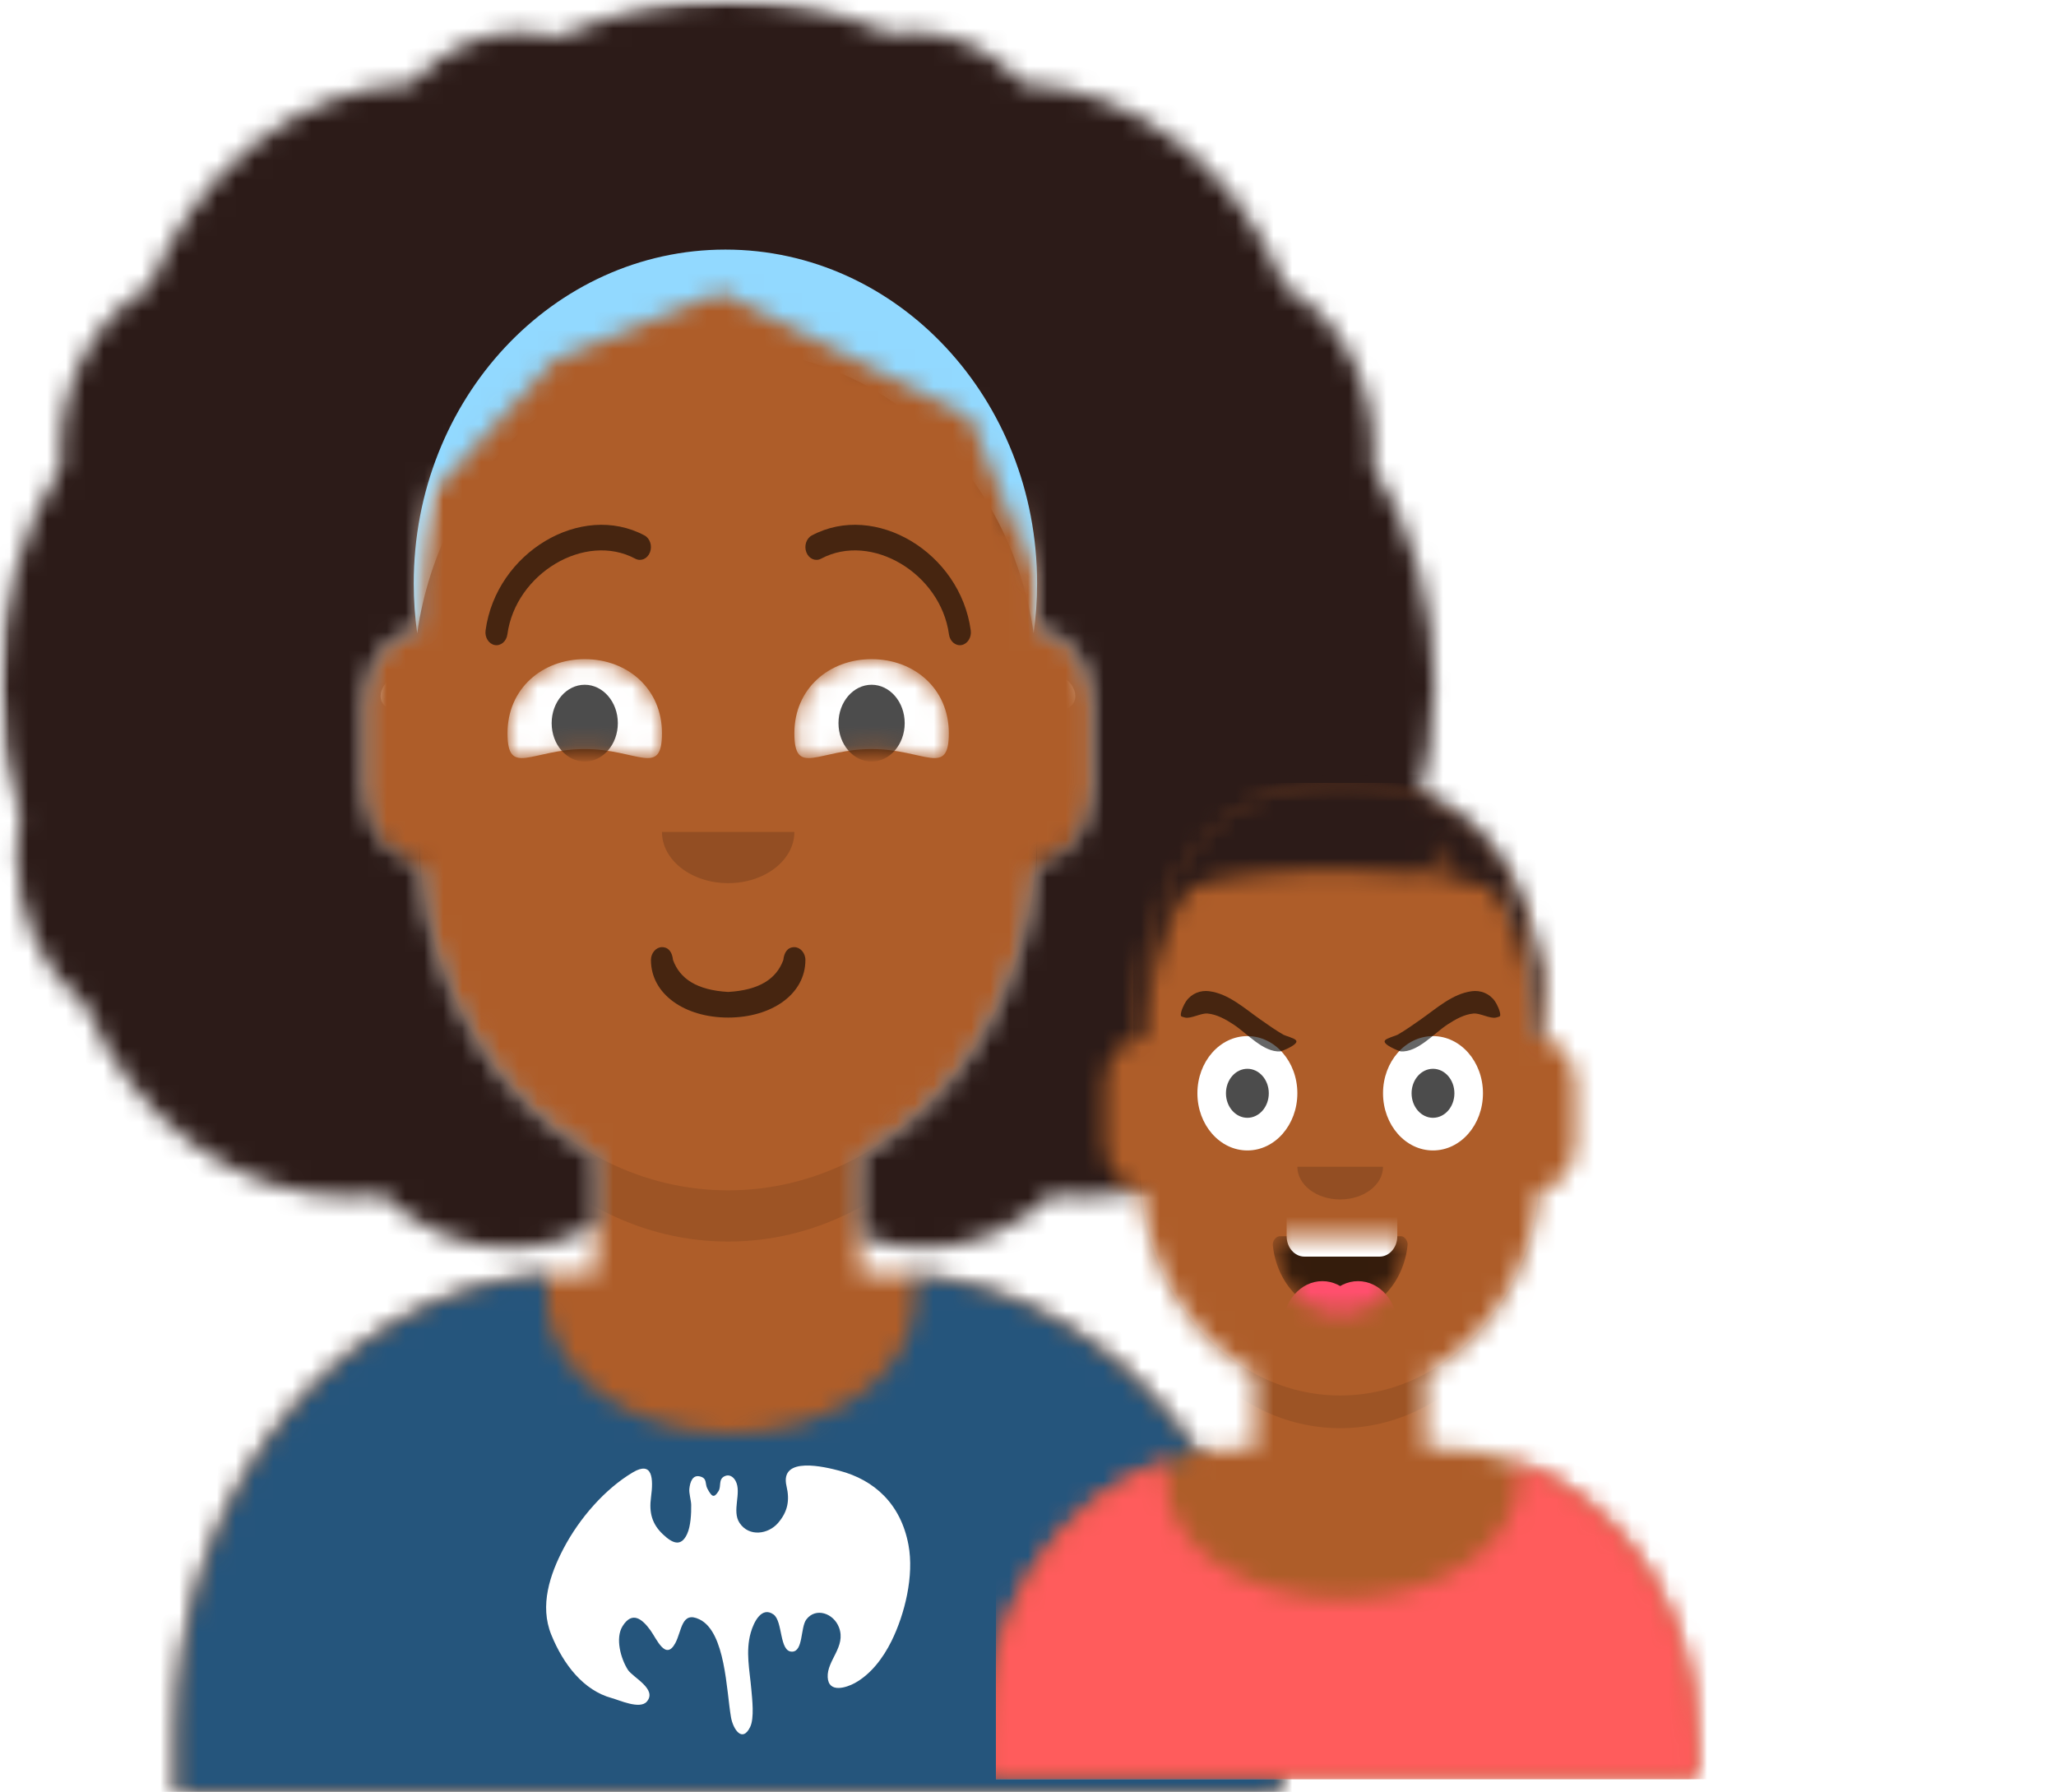 <svg width="109" height="95" viewBox="0 0 109 95" fill="none" xmlns="http://www.w3.org/2000/svg">
<mask id="mask0_3587_864" style="mask-type:alpha" maskUnits="userSpaceOnUse" x="9" y="12" width="59" height="83">
<path d="M45.623 61.279V67.518H46.793C58.422 67.518 67.85 78.455 67.85 91.947V95H9.359V91.947C9.359 78.455 18.786 67.518 30.415 67.518H31.585V61.279C26.544 58.501 22.921 52.822 22.316 46.103C20.612 45.823 19.302 44.125 19.302 42.072V37.322C19.302 35.304 20.567 33.629 22.227 33.306V31.214C22.227 20.721 29.559 12.214 38.604 12.214C47.649 12.214 54.982 20.721 54.982 31.214V33.306C56.642 33.629 57.906 35.304 57.906 37.322V42.072C57.906 44.125 56.596 45.823 54.892 46.103C54.288 52.822 50.664 58.501 45.623 61.279Z" fill="white"/>
</mask>
<g mask="url(#mask0_3587_864)">
<path d="M45.623 61.279V67.518H46.793C58.422 67.518 67.85 78.455 67.85 91.947V95H9.359V91.947C9.359 78.455 18.786 67.518 30.415 67.518H31.585V61.279C26.544 58.501 22.921 52.822 22.316 46.103C20.612 45.823 19.302 44.125 19.302 42.072V37.322C19.302 35.304 20.567 33.629 22.227 33.306V31.214C22.227 20.721 29.559 12.214 38.604 12.214C47.649 12.214 54.982 20.721 54.982 31.214V33.306C56.642 33.629 57.906 35.304 57.906 37.322V42.072C57.906 44.125 56.596 45.823 54.892 46.103C54.288 52.822 50.664 58.501 45.623 61.279Z" fill="#D0C6AC"/>
<path d="M77.208 12.214H0V95H77.208V12.214Z" fill="#AE5D29"/>
<path fill-rule="evenodd" clip-rule="evenodd" d="M54.982 39.018V46.822C54.982 57.315 47.649 65.822 38.604 65.822C29.559 65.822 22.227 57.315 22.227 46.822V39.018V44.107C22.227 54.601 29.559 63.107 38.604 63.107C47.649 63.107 54.982 54.601 54.982 44.107V39.018Z" fill="black" fill-opacity="0.1"/>
</g>
<mask id="mask1_3587_864" style="mask-type:alpha" maskUnits="userSpaceOnUse" x="9" y="67" width="59" height="28">
<path fill-rule="evenodd" clip-rule="evenodd" d="M48.438 67.609C59.298 68.582 67.85 79.115 67.85 91.964V95H9.359V91.964C9.359 78.997 18.067 68.39 29.068 67.585C28.992 67.95 28.953 68.324 28.953 68.705C28.953 72.734 33.34 76 38.75 76C44.161 76 48.548 72.734 48.548 68.705C48.548 68.332 48.51 67.966 48.438 67.609L48.438 67.609Z" fill="white"/>
</mask>
<g mask="url(#mask1_3587_864)">
<path fill-rule="evenodd" clip-rule="evenodd" d="M48.438 67.609C59.298 68.582 67.85 79.115 67.85 91.964V95H9.359V91.964C9.359 78.997 18.067 68.39 29.068 67.585C28.992 67.95 28.953 68.324 28.953 68.705C28.953 72.734 33.34 76 38.75 76C44.161 76 48.548 72.734 48.548 68.705C48.548 68.332 48.51 67.966 48.438 67.609L48.438 67.609Z" fill="#E6E6E6"/>
<path d="M77.208 57.678H0V95H77.208V57.678Z" fill="#25557C"/>
<path fill-rule="evenodd" clip-rule="evenodd" d="M48.163 81.904C47.755 79.722 46.347 78.461 44.507 77.973C43.769 77.778 41.316 77.163 41.698 78.79C41.871 79.528 41.775 80.135 41.244 80.747C40.726 81.342 39.714 81.493 39.211 80.743C38.779 80.1 39.335 79.141 38.999 78.515C38.869 78.272 38.644 78.147 38.406 78.267C38.073 78.434 38.25 78.794 38.093 79.053C37.844 79.461 37.728 79.334 37.505 78.927C37.365 78.671 37.503 78.392 37.14 78.283C36.721 78.156 36.584 78.564 36.546 78.935C36.522 79.168 36.64 79.543 36.644 79.78C36.652 80.242 36.618 80.907 36.432 81.316C36.103 82.041 35.641 81.809 35.151 81.349C34.571 80.805 34.401 80.2 34.514 79.375C34.648 78.385 34.599 77.438 33.554 78.057C32.086 78.927 30.724 80.478 29.873 82.101C29.158 83.465 28.595 85.118 29.229 86.672C29.875 88.258 30.943 89.621 32.436 90.026C32.822 90.13 33.925 90.64 34.291 90.213C34.861 89.549 33.546 88.93 33.287 88.525C32.919 87.951 32.603 86.857 33.007 86.21C33.522 85.387 34.059 85.846 34.482 86.429C34.814 86.886 35.286 88.066 35.8 87.115C36.154 86.46 36.122 85.384 37.087 85.854C38.466 86.525 38.508 89.624 38.754 91.042C38.861 91.662 39.349 92.421 39.769 91.559C40 91.086 39.875 90.059 39.833 89.57C39.746 88.557 39.517 87.561 39.801 86.558C39.965 85.978 40.386 85.147 41.009 85.593C41.513 85.955 41.303 87.567 41.989 87.564C42.594 87.561 42.429 86.277 42.751 85.854C43.242 85.208 44.188 85.515 44.479 86.278C44.87 87.304 43.835 88.017 43.881 88.919C43.926 89.798 44.903 89.455 45.312 89.232C46.151 88.774 46.808 87.925 47.264 87.002C47.968 85.576 48.47 83.534 48.163 81.904Z" fill="white"/>
</g>
<path d="M34.51 50.893C34.51 52.715 36.311 53.947 38.604 53.947C40.898 53.947 42.699 52.715 42.699 50.893C42.699 50.518 42.421 50.214 42.114 50.214C41.736 50.214 41.567 50.522 41.529 50.893C41.165 51.89 40.266 52.493 38.604 52.589C36.942 52.493 36.043 51.89 35.68 50.893C35.642 50.522 35.473 50.214 35.095 50.214C34.788 50.214 34.51 50.518 34.51 50.893Z" fill="black" fill-opacity="0.6"/>
<path fill-rule="evenodd" clip-rule="evenodd" d="M35.095 44.107C35.095 45.606 36.666 46.821 38.604 46.821C40.542 46.821 42.114 45.606 42.114 44.107" fill="black" fill-opacity="0.16"/>
<mask id="mask2_3587_864" style="mask-type:alpha" maskUnits="userSpaceOnUse" x="26" y="34" width="10" height="7">
<path fill-rule="evenodd" clip-rule="evenodd" d="M31 39.713C33.811 39.713 35.095 41.223 35.095 38.869C35.095 36.515 33.262 34.946 31 34.946C28.739 34.946 26.906 36.515 26.906 38.869C26.906 41.223 28.19 39.713 31 39.713Z" fill="white"/>
</mask>
<g mask="url(#mask2_3587_864)">
<path fill-rule="evenodd" clip-rule="evenodd" d="M31 39.713C33.811 39.713 35.095 41.223 35.095 38.869C35.095 36.515 33.262 34.946 31 34.946C28.739 34.946 26.906 36.515 26.906 38.869C26.906 41.223 28.19 39.713 31 39.713Z" fill="white"/>
<path d="M31 40.375C31.969 40.375 32.755 39.463 32.755 38.339C32.755 37.215 31.969 36.303 31 36.303C30.031 36.303 29.246 37.215 29.246 38.339C29.246 39.463 30.031 40.375 31 40.375Z" fill="black" fill-opacity="0.7"/>
</g>
<mask id="mask3_3587_864" style="mask-type:alpha" maskUnits="userSpaceOnUse" x="42" y="34" width="9" height="7">
<path fill-rule="evenodd" clip-rule="evenodd" d="M46.208 39.713C49.019 39.713 50.303 41.223 50.303 38.869C50.303 36.515 48.469 34.946 46.208 34.946C43.947 34.946 42.114 36.515 42.114 38.869C42.114 41.223 43.398 39.713 46.208 39.713Z" fill="white"/>
</mask>
<g mask="url(#mask3_3587_864)">
<path fill-rule="evenodd" clip-rule="evenodd" d="M46.208 39.713C49.019 39.713 50.303 41.223 50.303 38.869C50.303 36.515 48.469 34.946 46.208 34.946C43.947 34.946 42.114 36.515 42.114 38.869C42.114 41.223 43.398 39.713 46.208 39.713Z" fill="white"/>
<path d="M46.208 40.375C47.177 40.375 47.963 39.463 47.963 38.339C47.963 37.215 47.177 36.303 46.208 36.303C45.239 36.303 44.453 37.215 44.453 38.339C44.453 39.463 45.239 40.375 46.208 40.375Z" fill="black" fill-opacity="0.7"/>
</g>
<path d="M26.899 33.633C27.336 30.401 31.017 28.197 33.68 29.62C33.974 29.777 34.321 29.628 34.456 29.287C34.591 28.947 34.463 28.544 34.17 28.387C30.81 26.593 26.302 29.291 25.743 33.422C25.693 33.792 25.911 34.139 26.23 34.198C26.549 34.256 26.849 34.003 26.899 33.633Z" fill="black" fill-opacity="0.6"/>
<path d="M50.31 33.633C49.872 30.401 46.191 28.197 43.528 29.62C43.235 29.777 42.887 29.628 42.752 29.287C42.617 28.947 42.745 28.544 43.039 28.387C46.399 26.593 50.906 29.291 51.465 33.422C51.515 33.792 51.297 34.139 50.978 34.198C50.659 34.256 50.36 34.003 50.31 33.633Z" fill="black" fill-opacity="0.6"/>
<mask id="mask4_3587_864" style="mask-type:alpha" maskUnits="userSpaceOnUse" x="0" y="0" width="78" height="95">
<path d="M77.208 0H0V95H77.208V0Z" fill="white"/>
</mask>
<g mask="url(#mask4_3587_864)">
<mask id="mask5_3587_864" style="mask-type:alpha" maskUnits="userSpaceOnUse" x="0" y="0" width="77" height="67">
<path fill-rule="evenodd" clip-rule="evenodd" d="M23.11 25.043C22.537 26.978 22.227 29.054 22.227 31.214V33.306C20.567 33.629 19.302 35.304 19.302 37.321V41.732C19.302 43.774 20.598 45.465 22.288 45.758C22.797 52.628 26.458 58.453 31.585 61.279V64.992C30.209 65.742 28.673 66.161 27.052 66.161C24.477 66.161 22.114 65.103 20.27 63.341C19.712 63.411 19.145 63.446 18.571 63.446C12.402 63.446 7.066 59.304 4.519 53.286C2.32 51.545 0.877 48.616 0.877 45.295C0.877 44.577 0.945 43.878 1.072 43.205C0.379 41.057 0 38.732 0 36.304C0 31.976 1.204 27.974 3.245 24.725C3.227 24.459 3.217 24.191 3.217 23.92C3.217 20.087 5.139 16.774 7.927 15.21C10.393 9.059 15.663 4.728 21.832 4.427C23.333 2.737 25.38 1.696 27.637 1.696C28.318 1.696 28.979 1.791 29.612 1.97C32.397 0.698 35.43 0 38.604 0C41.63 0 44.528 0.635 47.205 1.795C47.595 1.73 47.995 1.696 48.401 1.696C50.658 1.696 52.706 2.737 54.207 4.427C60.375 4.728 65.645 9.059 68.112 15.21C70.899 16.774 72.821 20.087 72.821 23.92C72.821 24.191 72.812 24.459 72.793 24.725C74.834 27.974 76.038 31.976 76.038 36.304C76.038 38.732 75.659 41.057 74.966 43.205C75.094 43.878 75.161 44.577 75.161 45.295C75.161 48.616 73.718 51.545 71.52 53.286C68.972 59.304 63.637 63.446 57.468 63.446C56.893 63.446 56.326 63.411 55.768 63.341C53.924 65.103 51.562 66.161 48.986 66.161C47.811 66.161 46.68 65.94 45.623 65.534V61.279C50.75 58.453 54.411 52.628 54.921 45.758C56.61 45.465 57.906 43.774 57.906 41.732V37.321C57.906 35.304 56.641 33.629 54.982 33.306V31.214C54.982 29.368 54.755 27.583 54.331 25.896L54.734 30.262L51.417 22.12L38.217 15.495L29.41 19.078L23.123 25.928L23.11 25.043Z" fill="white"/>
</mask>
<g mask="url(#mask5_3587_864)">
<path fill-rule="evenodd" clip-rule="evenodd" d="M23.11 25.043C22.537 26.978 22.227 29.054 22.227 31.214V33.306C20.567 33.629 19.302 35.304 19.302 37.321V41.732C19.302 43.774 20.598 45.465 22.288 45.758C22.797 52.628 26.458 58.453 31.585 61.279V64.992C30.209 65.742 28.673 66.161 27.052 66.161C24.477 66.161 22.114 65.103 20.27 63.341C19.712 63.411 19.145 63.446 18.571 63.446C12.402 63.446 7.066 59.304 4.519 53.286C2.32 51.545 0.877 48.616 0.877 45.295C0.877 44.577 0.945 43.878 1.072 43.205C0.379 41.057 0 38.732 0 36.304C0 31.976 1.204 27.974 3.245 24.725C3.227 24.459 3.217 24.191 3.217 23.92C3.217 20.087 5.139 16.774 7.927 15.21C10.393 9.059 15.663 4.728 21.832 4.427C23.333 2.737 25.38 1.696 27.637 1.696C28.318 1.696 28.979 1.791 29.612 1.97C32.397 0.698 35.43 0 38.604 0C41.63 0 44.528 0.635 47.205 1.795C47.595 1.73 47.995 1.696 48.401 1.696C50.658 1.696 52.706 2.737 54.207 4.427C60.375 4.728 65.645 9.059 68.112 15.21C70.899 16.774 72.821 20.087 72.821 23.92C72.821 24.191 72.812 24.459 72.793 24.725C74.834 27.974 76.038 31.976 76.038 36.304C76.038 38.732 75.659 41.057 74.966 43.205C75.094 43.878 75.161 44.577 75.161 45.295C75.161 48.616 73.718 51.545 71.52 53.286C68.972 59.304 63.637 63.446 57.468 63.446C56.893 63.446 56.326 63.411 55.768 63.341C53.924 65.103 51.562 66.161 48.986 66.161C47.811 66.161 46.68 65.94 45.623 65.534V61.279C50.75 58.453 54.411 52.628 54.921 45.758C56.61 45.465 57.906 43.774 57.906 41.732V37.321C57.906 35.304 56.641 33.629 54.982 33.306V31.214C54.982 29.368 54.755 27.583 54.331 25.896L54.734 30.262L51.417 22.12L38.217 15.495L29.41 19.078L23.123 25.928L23.11 25.043Z" fill="#314756"/>
<path d="M76.916 0H-0.292V95H76.916V0Z" fill="#2C1B18"/>
<path fill-rule="evenodd" clip-rule="evenodd" d="M22.119 33.581C21.997 32.715 21.934 31.828 21.934 30.926C21.934 21.154 29.332 13.232 38.458 13.232C47.584 13.232 54.982 21.154 54.982 30.926C54.982 31.828 54.919 32.715 54.797 33.581C53.601 25.067 46.741 18.54 38.458 18.54C30.174 18.54 23.315 25.067 22.119 33.581Z" fill="#92D9FF"/>
<g filter="url(#filter0_d_3587_864)">
<path fill-rule="evenodd" clip-rule="evenodd" d="M33.705 34.022C34.399 34.029 34.727 34.163 34.845 35.002C34.965 35.852 34.848 36.808 34.71 37.645C34.499 38.924 34.149 40.176 33.333 41.111C32.904 41.603 32.38 41.995 31.822 42.263C31.526 42.405 31.214 42.508 30.901 42.586C30.81 42.608 30.03 42.733 30.508 42.669C29.392 42.817 28.181 42.812 27.249 41.987C26.215 41.074 25.508 39.628 25.197 38.188C25.015 37.346 24.632 35.331 25.331 34.657C26.132 33.886 33.705 34.022 33.705 34.022ZM26.677 31.72C25.086 31.783 24.024 32.108 23.239 33.952C21.801 37.331 24.263 42.4 27.009 43.781C30.219 45.396 33.806 43.609 35.503 40.377C36.402 38.666 36.856 36.074 36.827 34.099C36.789 31.579 35.272 31.509 33.489 31.565L26.677 31.72Z" fill="#D6EAF2"/>
<path fill-rule="evenodd" clip-rule="evenodd" d="M43.483 34.021C42.789 34.029 42.461 34.163 42.343 35.002C42.223 35.852 42.34 36.807 42.477 37.645C42.688 38.923 43.039 40.176 43.854 41.11C44.284 41.602 44.808 41.994 45.365 42.262C45.661 42.404 45.974 42.507 46.286 42.585C46.378 42.608 47.158 42.732 46.679 42.669C47.796 42.817 49.007 42.811 49.939 41.987C50.972 41.073 51.68 39.628 51.991 38.188C52.173 37.346 52.555 35.331 51.856 34.657C51.056 33.885 43.483 34.021 43.483 34.021ZM50.511 31.719C52.102 31.783 53.163 32.107 53.948 33.951C55.386 37.331 52.925 42.399 50.179 43.781C46.968 45.395 43.382 43.608 41.685 40.376C40.786 38.665 40.332 36.073 40.361 34.099C40.398 31.579 41.916 31.509 43.699 31.564L50.511 31.719Z" fill="#D6EAF2"/>
<path fill-rule="evenodd" clip-rule="evenodd" d="M24.039 33.225C23.041 33.29 21.901 33.306 20.966 33.806C19.976 34.336 19.823 35.536 21.071 35.702C21.633 35.776 22.196 35.653 22.749 35.539C23.203 35.445 23.818 35.475 24.247 35.274C25.045 34.9 24.993 33.162 24.039 33.225Z" fill="#D6EAF2"/>
<path fill-rule="evenodd" clip-rule="evenodd" d="M53.149 33.225C54.147 33.29 55.287 33.306 56.222 33.806C57.212 34.336 57.365 35.536 56.117 35.702C55.555 35.776 54.992 35.653 54.439 35.539C53.986 35.445 53.37 35.475 52.942 35.274C52.144 34.9 52.195 33.162 53.149 33.225Z" fill="#D6EAF2"/>
<path fill-rule="evenodd" clip-rule="evenodd" d="M41.561 33.933C40.991 33.153 39.508 32.702 38.572 32.702C37.636 32.702 36.197 33.153 35.627 33.933C35.34 34.327 35.331 34.853 35.828 35.1C36.447 35.407 37.001 34.85 37.496 34.558C38.13 34.185 39.105 34.226 39.692 34.558C40.191 34.841 40.74 35.407 41.36 35.1C41.857 34.853 41.848 34.327 41.561 33.933Z" fill="#D6EAF2"/>
</g>
</g>
</g>
<g clip-path="url(#clip0_3587_864)">
<mask id="mask6_3587_864" style="mask-type:alpha" maskUnits="userSpaceOnUse" x="52" y="41" width="38" height="54">
<path d="M75.592 72.817V76.798H76.349C83.874 76.798 89.974 83.777 89.974 92.387V94.335H52.127V92.387C52.127 83.777 58.227 76.798 65.752 76.798H66.509V72.817C63.247 71.043 60.903 67.42 60.511 63.132C59.409 62.954 58.561 61.87 58.561 60.559V57.528C58.561 56.241 59.38 55.172 60.454 54.966V53.631C60.454 46.935 65.198 41.506 71.051 41.506C76.903 41.506 81.648 46.935 81.648 53.631V54.966C82.722 55.172 83.54 56.241 83.54 57.528V60.559C83.54 61.87 82.692 62.954 81.59 63.132C81.199 67.42 78.854 71.043 75.592 72.817Z" fill="white"/>
</mask>
<g mask="url(#mask6_3587_864)">
<path d="M75.592 72.817V76.798H76.349C83.874 76.798 89.974 83.777 89.974 92.387V94.335H52.127V92.387C52.127 83.777 58.227 76.798 65.752 76.798H66.509V72.817C63.247 71.043 60.903 67.42 60.511 63.132C59.409 62.954 58.561 61.87 58.561 60.559V57.528C58.561 56.241 59.38 55.172 60.454 54.966V53.631C60.454 46.935 65.198 41.506 71.051 41.506C76.903 41.506 81.648 46.935 81.648 53.631V54.966C82.722 55.172 83.54 56.241 83.54 57.528V60.559C83.54 61.87 82.692 62.954 81.59 63.132C81.199 67.42 78.854 71.043 75.592 72.817Z" fill="#D0C6AC"/>
<path d="M96.03 41.506H46.072V94.335H96.03V41.506Z" fill="#AE5D29"/>
<path fill-rule="evenodd" clip-rule="evenodd" d="M81.648 58.611V63.591C81.648 70.287 76.903 75.715 71.051 75.715C65.198 75.715 60.454 70.287 60.454 63.591V58.611V61.858C60.454 68.555 65.198 73.983 71.051 73.983C76.903 73.983 81.648 68.555 81.648 61.858V58.611Z" fill="black" fill-opacity="0.1"/>
</g>
<mask id="mask7_3587_864" style="mask-type:alpha" maskUnits="userSpaceOnUse" x="52" y="77" width="38" height="18">
<path fill-rule="evenodd" clip-rule="evenodd" d="M80.426 77.519C85.96 79.502 89.974 85.413 89.974 92.398V94.335H52.127V92.398C52.127 85.328 56.241 79.357 61.879 77.448C61.813 77.755 61.778 78.069 61.778 78.389C61.778 81.914 65.972 84.771 71.145 84.771C76.319 84.771 80.513 81.914 80.513 78.389C80.513 78.094 80.483 77.803 80.426 77.519Z" fill="white"/>
</mask>
<g mask="url(#mask7_3587_864)">
<path fill-rule="evenodd" clip-rule="evenodd" d="M80.426 77.519C85.96 79.502 89.974 85.413 89.974 92.398V94.335H52.127V92.398C52.127 85.328 56.241 79.357 61.879 77.448C61.813 77.755 61.778 78.069 61.778 78.389C61.778 81.914 65.972 84.771 71.145 84.771C76.319 84.771 80.513 81.914 80.513 78.389C80.513 78.094 80.483 77.803 80.426 77.519Z" fill="#E6E6E6"/>
<path d="M96.03 70.519H46.072V94.335H96.03V70.519Z" fill="#FF5C5C"/>
</g>
<mask id="mask8_3587_864" style="mask-type:alpha" maskUnits="userSpaceOnUse" x="67" y="65" width="8" height="5">
<path fill-rule="evenodd" clip-rule="evenodd" d="M67.478 66C67.678 68.055 69.201 69.653 71.051 69.653C72.906 69.653 74.433 68.045 74.626 65.981C74.641 65.815 74.479 65.539 74.276 65.539C71.458 65.539 69.298 65.539 67.85 65.539C67.646 65.539 67.458 65.794 67.478 66Z" fill="white"/>
</mask>
<g mask="url(#mask8_3587_864)">
<path fill-rule="evenodd" clip-rule="evenodd" d="M67.478 66C67.678 68.055 69.201 69.653 71.051 69.653C72.906 69.653 74.433 68.045 74.626 65.981C74.641 65.815 74.479 65.539 74.276 65.539C71.458 65.539 69.298 65.539 67.85 65.539C67.646 65.539 67.458 65.794 67.478 66Z" fill="black" fill-opacity="0.7"/>
<path d="M73.132 63.157H69.159C68.636 63.157 68.212 63.642 68.212 64.24V65.539C68.212 66.137 68.636 66.621 69.159 66.621H73.132C73.655 66.621 74.079 66.137 74.079 65.539V64.24C74.079 63.642 73.655 63.157 73.132 63.157Z" fill="white"/>
<path d="M70.105 72.684C71.254 72.684 72.186 71.618 72.186 70.302C72.186 68.987 71.254 67.921 70.105 67.921C68.955 67.921 68.023 68.987 68.023 70.302C68.023 71.618 68.955 72.684 70.105 72.684Z" fill="#FF4F6D"/>
<path d="M71.997 72.684C73.147 72.684 74.079 71.618 74.079 70.302C74.079 68.987 73.147 67.921 71.997 67.921C70.847 67.921 69.915 68.987 69.915 70.302C69.915 71.618 70.847 72.684 71.997 72.684Z" fill="#FF4F6D"/>
</g>
<path fill-rule="evenodd" clip-rule="evenodd" d="M68.78 61.858C68.78 62.815 69.797 63.59 71.051 63.59C72.305 63.59 73.322 62.815 73.322 61.858" fill="black" fill-opacity="0.16"/>
<path d="M66.131 60.992C67.594 60.992 68.78 59.635 68.78 57.961C68.78 56.287 67.594 54.93 66.131 54.93C64.668 54.93 63.481 56.287 63.481 57.961C63.481 59.635 64.668 60.992 66.131 60.992Z" fill="white"/>
<path d="M75.971 60.992C77.434 60.992 78.62 59.635 78.62 57.961C78.62 56.287 77.434 54.93 75.971 54.93C74.508 54.93 73.322 56.287 73.322 57.961C73.322 59.635 74.508 60.992 75.971 60.992Z" fill="white"/>
<path d="M66.131 59.261C66.758 59.261 67.266 58.679 67.266 57.962C67.266 57.244 66.758 56.663 66.131 56.663C65.504 56.663 64.995 57.244 64.995 57.962C64.995 58.679 65.504 59.261 66.131 59.261Z" fill="black" fill-opacity="0.7"/>
<path d="M75.971 59.261C76.598 59.261 77.106 58.679 77.106 57.962C77.106 57.244 76.598 56.663 75.971 56.663C75.344 56.663 74.836 57.244 74.836 57.962C74.836 58.679 75.344 59.261 75.971 59.261Z" fill="black" fill-opacity="0.7"/>
<path fill-rule="evenodd" clip-rule="evenodd" d="M68.798 55.173C68.799 55.172 68.799 55.172 68.798 55.173V55.173ZM64.103 52.549C63.654 52.492 63.183 52.657 62.886 53.076C62.775 53.234 62.593 53.613 62.601 53.816C62.604 53.893 62.644 53.897 62.814 53.944C63.125 54.029 63.665 53.703 64.016 53.733C64.505 53.776 64.971 54.036 65.394 54.313C66.121 54.79 66.975 55.794 67.872 55.742C67.939 55.738 68.898 55.365 68.707 55.153C68.647 55.048 68.132 54.908 68.044 54.858C67.633 54.623 67.218 54.328 66.825 54.053C65.968 53.453 65.132 52.681 64.103 52.549Z" fill="black" fill-opacity="0.6"/>
<path fill-rule="evenodd" clip-rule="evenodd" d="M73.327 55.173C73.326 55.172 73.326 55.172 73.327 55.173V55.173ZM78.035 52.549C78.483 52.492 78.954 52.657 79.251 53.076C79.362 53.234 79.545 53.613 79.536 53.816C79.533 53.893 79.494 53.897 79.324 53.944C79.012 54.029 78.472 53.703 78.121 53.733C77.632 53.776 77.166 54.036 76.743 54.313C76.016 54.79 75.162 55.794 74.265 55.742C74.198 55.738 73.24 55.365 73.43 55.153C73.49 55.048 74.005 54.908 74.093 54.858C74.504 54.623 74.92 54.328 75.312 54.053C76.169 53.453 77.005 52.681 78.035 52.549Z" fill="black" fill-opacity="0.6"/>
<mask id="mask9_3587_864" style="mask-type:alpha" maskUnits="userSpaceOnUse" x="46" y="33" width="51" height="62">
<path d="M96.03 33.712H46.072V94.335H96.03V33.712Z" fill="white"/>
</mask>
<g mask="url(#mask9_3587_864)">
<mask id="mask10_3587_864" style="mask-type:alpha" maskUnits="userSpaceOnUse" x="60" y="41" width="22" height="15">
<path fill-rule="evenodd" clip-rule="evenodd" d="M75.596 46.351C74.265 46.201 72.689 46.107 71.11 46.106C67.457 46.103 63.788 46.591 63.103 47.136C61.267 48.705 60.555 54.593 60.643 54.93C60.581 55.195 60.33 55.252 60.264 54.93C60.128 52.7 60.264 41.447 71.051 41.29C81.837 41.133 81.973 52.7 81.837 54.93C81.772 55.252 81.521 55.195 81.459 54.93C81.546 54.593 80.835 48.705 78.999 47.136C78.666 46.871 77.627 46.618 76.228 46.429L76.917 44.537L75.596 46.351Z" fill="white"/>
</mask>
<g mask="url(#mask10_3587_864)">
<path fill-rule="evenodd" clip-rule="evenodd" d="M75.596 46.351C74.265 46.201 72.689 46.107 71.11 46.106C67.457 46.103 63.788 46.591 63.103 47.136C61.267 48.705 60.555 54.593 60.643 54.93C60.581 55.195 60.33 55.252 60.264 54.93C60.128 52.7 60.264 41.447 71.051 41.29C81.837 41.133 81.973 52.7 81.837 54.93C81.772 55.252 81.521 55.195 81.459 54.93C81.546 54.593 80.835 48.705 78.999 47.136C78.666 46.871 77.627 46.618 76.228 46.429L76.917 44.537L75.596 46.351Z" fill="#28354B"/>
<path d="M110.033 41.073H60.075V101.696H110.033V41.073Z" fill="#2C1B18"/>
</g>
</g>
</g>
<defs>
<filter id="filter0_d_3587_864" x="16.179" y="29.554" width="44.829" height="20.831" filterUnits="userSpaceOnUse" color-interpolation-filters="sRGB">
<feFlood flood-opacity="0" result="BackgroundImageFix"/>
<feColorMatrix in="SourceAlpha" type="matrix" values="0 0 0 0 0 0 0 0 0 0 0 0 0 0 0 0 0 0 127 0" result="hardAlpha"/>
<feOffset dy="2"/>
<feGaussianBlur stdDeviation="2"/>
<feColorMatrix type="matrix" values="0 0 0 0 0 0 0 0 0 0 0 0 0 0 0 0 0 0 0.2 0"/>
<feBlend mode="normal" in2="BackgroundImageFix" result="effect1_dropShadow_3587_864"/>
<feBlend mode="normal" in="SourceGraphic" in2="effect1_dropShadow_3587_864" result="shape"/>
</filter>
<clipPath id="clip0_3587_864">
<rect width="56.203" height="67.098" fill="white" transform="translate(52.797 27.238)"/>
</clipPath>
</defs>
</svg>

